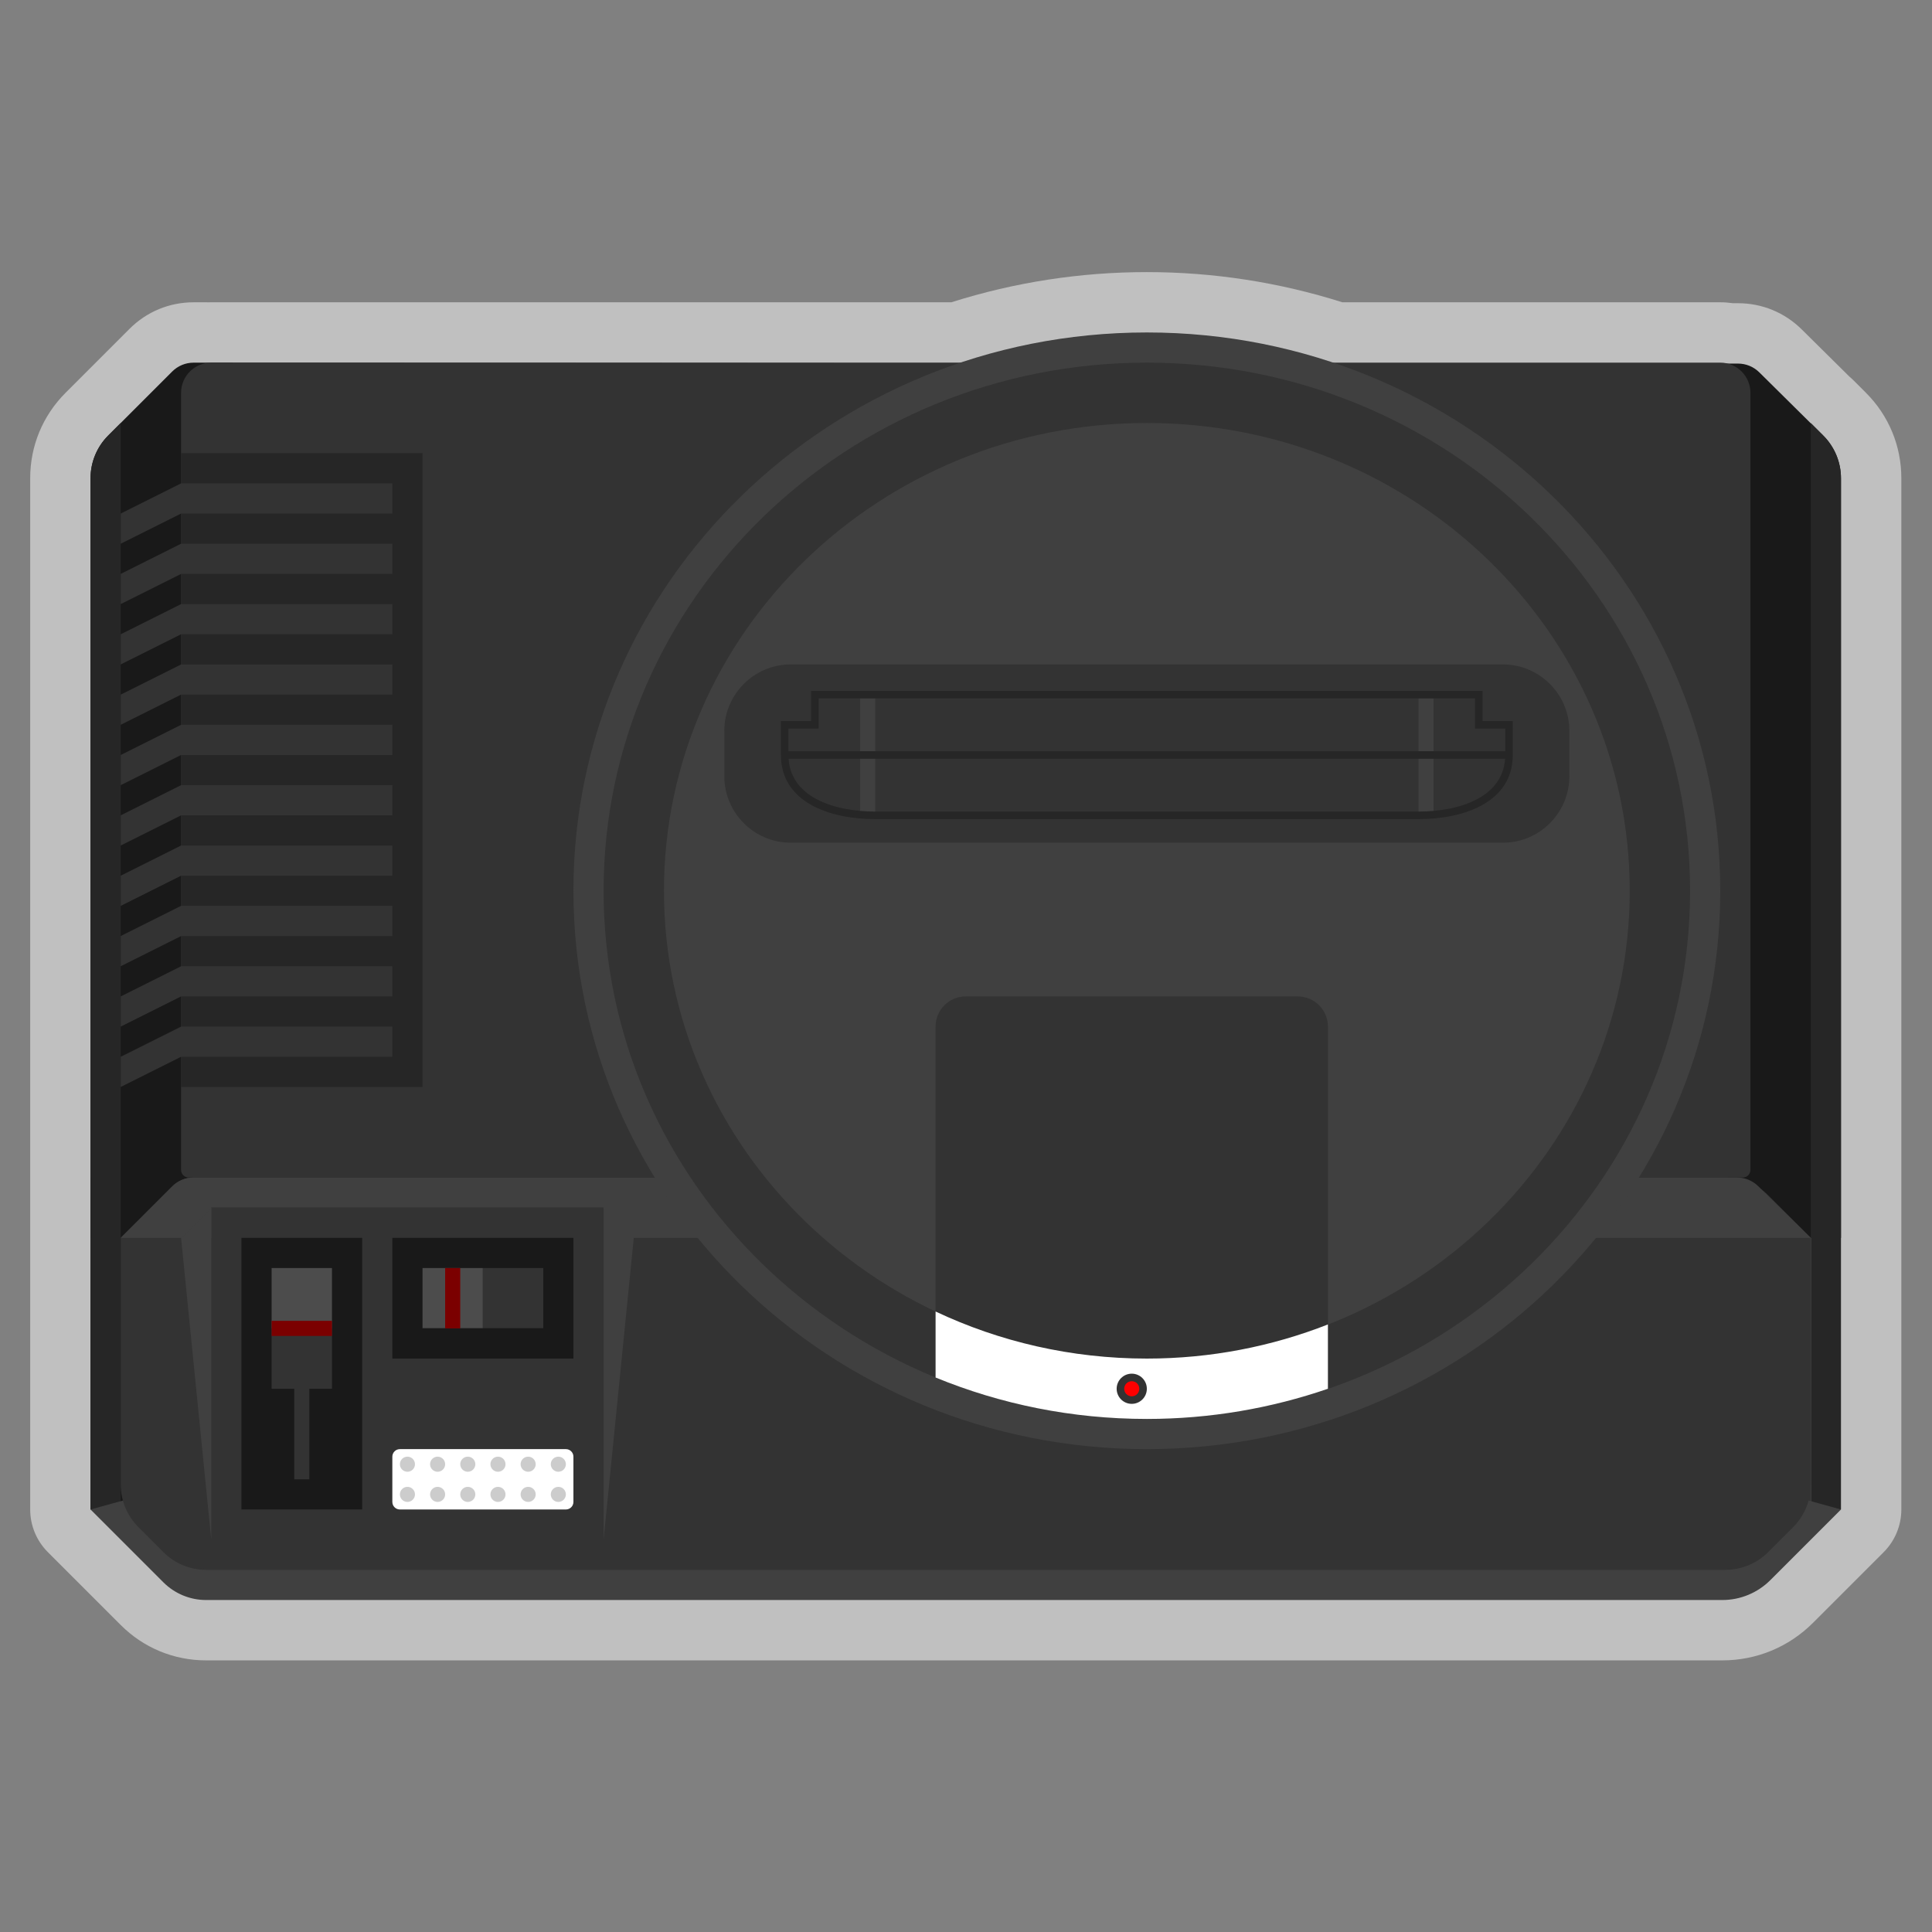 <?xml version="1.0" encoding="UTF-8" standalone="no"?>
<svg
   xmlns:dc="http://purl.org/dc/elements/1.1/"
   xmlns:cc="http://creativecommons.org/ns#"
   xmlns:rdf="http://www.w3.org/1999/02/22-rdf-syntax-ns#"
   xmlns:svg="http://www.w3.org/2000/svg"
   xmlns="http://www.w3.org/2000/svg"
   viewBox="0 0 341.333 341.333"
   height="256"
   width="256"
   xml:space="preserve"
   id="svg2"
   version="1.1"><rect x="0" y="0" width="341.333" height="341.333" fill="#808080" stroke="none"/><defs
     id="defs6"><clipPath
       id="clipPath18"
       clipPathUnits="userSpaceOnUse"><path
         id="path16"
         d="M 0,256 H 256 V 0 H 0 Z" /></clipPath><clipPath
       id="clipPath26"
       clipPathUnits="userSpaceOnUse"><path
         id="path24"
         d="M 4,220 H 252 V 36 H 4 Z" /></clipPath><clipPath
       id="clipPath44"
       clipPathUnits="userSpaceOnUse"><path
         id="path42"
         d="M 0,256 H 256 V 0 H 0 Z" /></clipPath></defs><g
     transform="matrix(1.333,0,0,-1.333,0,341.333)"
     id="g10"><g
       id="g12"><g
         clip-path="url(#clipPath18)"
         id="g14"><g
           id="g20"><g
             id="g22" /><g
             id="g34"><g
               style="opacity:0.5"
               id="g32"
               clip-path="url(#clipPath26)"><g
                 id="g30"
                 transform="translate(247.314,204)"><path
                   id="path28"
                   style="fill:#ffffff;fill-opacity:1;fill-rule:nonzero;stroke:none"
                   d="M 0,0 -1.656,1.657 C -1.83,1.83 -2.01,1.994 -2.195,2.149 l -6.324,6.257 c -2.258,2.236 -5.253,3.469 -8.433,3.47 l -0.689,0.001 C -18.202,11.959 -18.756,12 -19.313,12 h -50.09 c -8.384,2.655 -17.094,4 -25.91,4 -8.817,0 -17.527,-1.345 -25.911,-4 h -98.089 c -0.063,0 -0.126,-10e-4 -0.189,-0.002 l -2.148,0.001 c -3.213,0 -6.226,-1.248 -8.493,-3.515 L -236.97,1.657 -238.627,0 c -3.022,-3.022 -4.686,-7.04 -4.686,-11.313 V -104 v -8 -36 c 0,-2.122 0.842,-4.156 2.343,-5.657 l 9.657,-9.656 c 3.021,-3.023 7.04,-4.687 11.313,-4.687 h 200.959 c 4.54,0 8.81,1.769 12.02,4.979 l 9.365,9.364 c 1.5,1.501 2.343,3.535 2.343,5.657 v 36 100.662 C 4.687,-7.04 3.022,-3.022 0,0" /></g></g></g></g></g></g><path
       id="path36"
       style="fill:#333333;fill-opacity:1;fill-rule:nonzero;stroke:none"
       d="m 212,56 h 28 v 36 h -28 z" /><g
       id="g38"><g
         clip-path="url(#clipPath44)"
         id="g40"><g
           transform="translate(244,192.662)"
           id="g46"><path
             id="path48"
             style="fill:#191919;fill-opacity:1;fill-rule:nonzero;stroke:none"
             d="m 0,0 c 0,2.136 -0.854,4.184 -2.373,5.686 l -8.459,8.372 c -0.748,0.74 -1.759,1.156 -2.812,1.156 l -204.698,0.123 c -1.061,0 -2.08,-0.421 -2.83,-1.171 l -8.485,-8.485 C -231.157,4.181 -232,2.146 -232,0.024 V -100.662 H 0 Z" /></g><path
           id="path50"
           style="fill:#191919;fill-opacity:1;fill-rule:nonzero;stroke:none"
           d="M 24,56 H 12 v 44 h 12 z" /><g
           transform="translate(244,56)"
           id="g52"><path
             id="path54"
             style="fill:#262626;fill-opacity:1;fill-rule:nonzero;stroke:none"
             d="m 0,0 h -4 v 144 l 1.657,-1.657 c 1.5,-1.5 2.343,-3.535 2.343,-5.656 z" /></g><g
           transform="translate(12,56)"
           id="g56"><path
             id="path58"
             style="fill:#262626;fill-opacity:1;fill-rule:nonzero;stroke:none"
             d="M 0,0 H 4 V 144 L 2.343,142.343 C 0.843,140.843 0,138.808 0,136.687 Z" /></g><g
           transform="translate(228.273,44)"
           id="g60"><path
             id="path62"
             style="fill:#404040;fill-opacity:1;fill-rule:nonzero;stroke:none"
             d="m 0,0 h -200.959 c -2.122,0 -4.156,0.843 -5.657,2.343 l -9.656,9.657 116,32 116,-32 L 6.363,2.636 C 4.676,0.948 2.387,0 0,0" /></g><g
           transform="translate(231,100)"
           id="g64"><path
             id="path66"
             style="fill:#333333;fill-opacity:1;fill-rule:nonzero;stroke:none"
             d="m 0,0 h -206 c -0.552,0 -1,0.447 -1,1 v 103 c 0,2.209 1.791,4 4,4 H -3 c 2.209,0 4,-1.791 4,-4 V 1 C 1,0.447 0.553,0 0,0" /></g><g
           transform="translate(22.829,98.828)"
           id="g68"><path
             id="path70"
             style="fill:#333333;fill-opacity:1;fill-rule:nonzero;stroke:none"
             d="m 0,0 -6.829,-6.828 v -32.687 c 0,-2.121 0.843,-4.156 2.344,-5.656 l 3.313,-3.314 c 1.501,-1.5 3.535,-2.343 5.657,-2.343 h 201.373 c 2.121,0 4.156,0.843 5.656,2.343 l 3.315,3.314 c 1.5,1.5 2.342,3.535 2.342,5.656 v 32.687 l -5.657,5.657 c -1.5,1.5 -3.535,2.343 -5.656,2.343 H 2.828 C 1.768,1.172 0.75,0.75 0,0" /></g><g
           transform="translate(16,92)"
           id="g72"><path
             id="path74"
             style="fill:#404040;fill-opacity:1;fill-rule:nonzero;stroke:none"
             d="M 0,0 6.829,6.828 C 7.579,7.578 8.596,8 9.657,8 h 204.564 c 1.049,0 2.055,-0.412 2.803,-1.146 L 224,0 Z" /></g><g
           transform="translate(80,52)"
           id="g76"><path
             id="path78"
             style="fill:#333333;fill-opacity:1;fill-rule:nonzero;stroke:none"
             d="M 0,0 V 44.04 H -52 L -52.04,44 H -52 V 0 Z" /></g><g
           transform="translate(24,92)"
           id="g80"><path
             id="path82"
             style="fill:#404040;fill-opacity:1;fill-rule:nonzero;stroke:none"
             d="M 0,0 4,4 V -40 Z" /></g><g
           transform="translate(80,96.04)"
           id="g84"><path
             id="path86"
             style="fill:#404040;fill-opacity:1;fill-rule:nonzero;stroke:none"
             d="m 0,0 4,-4.04 -4,-40 z" /></g><g
           transform="translate(228,138)"
           id="g88"><path
             id="path90"
             style="fill:#404040;fill-opacity:1;fill-rule:nonzero;stroke:none"
             d="m 0,0 c 0,-40.869 -34.026,-74 -76,-74 -41.974,0 -76,33.131 -76,74 0,40.869 34.026,74 76,74 C -34.026,74 0,40.869 0,0" /></g><g
           transform="translate(224,138)"
           id="g92"><path
             id="path94"
             style="fill:#333333;fill-opacity:1;fill-rule:nonzero;stroke:none"
             d="m 0,0 c 0,-38.66 -32.235,-70 -72,-70 -39.765,0 -72,31.34 -72,70 0,38.66 32.235,70 72,70 C -32.235,70 0,38.66 0,0" /></g><g
           transform="translate(216,138)"
           id="g96"><path
             id="path98"
             style="fill:#404040;fill-opacity:1;fill-rule:nonzero;stroke:none"
             d="m 0,0 c 0,-34.241 -28.653,-62 -64,-62 -35.346,0 -64,27.759 -64,62 0,34.242 28.654,62 64,62 C -28.653,62 0,34.242 0,0" /></g><g
           transform="translate(176,76)"
           id="g100"><path
             id="path102"
             style="fill:#333333;fill-opacity:1;fill-rule:nonzero;stroke:none"
             d="m 0,0 h -52 v 44 c 0,2.209 1.791,4 4,4 h 44 c 2.209,0 4,-1.791 4,-4 z" /></g><g
           transform="translate(124,82.239)"
           id="g104"><path
             id="path106"
             style="fill:#ffffff;fill-opacity:1;fill-rule:nonzero;stroke:none"
             d="m 0,0 v -8.748 c 8.607,-3.536 18.068,-5.491 28,-5.491 8.418,0 16.491,1.418 24,3.999 v 8.525 C 44.587,-4.623 36.49,-6.239 28,-6.239 17.957,-6.239 8.458,-3.993 0,0" /></g><g
           transform="translate(199.209,144.375)"
           id="g108"><path
             id="path110"
             style="fill:#333333;fill-opacity:1;fill-rule:nonzero;stroke:none"
             d="m 0,0 h -94.417 c -4.836,0 -8.792,3.957 -8.792,8.792 v 6.041 c 0,4.835 3.956,8.792 8.792,8.792 H 0 c 4.835,0 8.791,-3.957 8.791,-8.792 V 8.792 C 8.791,3.957 4.835,0 0,0" /></g><path
           id="path112"
           style="fill:#262626;fill-opacity:1;fill-rule:nonzero;stroke:none"
           d="M 56,112 H 24 v 84 h 32 z" /><g
           transform="translate(16,184)"
           id="g114"><path
             id="path116"
             style="fill:#333333;fill-opacity:1;fill-rule:nonzero;stroke:none"
             d="M 0,0 8,4 H 36 V 8 H 8 L 0,4 Z" /></g><g
           transform="translate(16,176)"
           id="g118"><path
             id="path120"
             style="fill:#333333;fill-opacity:1;fill-rule:nonzero;stroke:none"
             d="M 0,0 8,4 H 36 V 8 H 8 L 0,4 Z" /></g><g
           transform="translate(16,168)"
           id="g122"><path
             id="path124"
             style="fill:#333333;fill-opacity:1;fill-rule:nonzero;stroke:none"
             d="M 0,0 8,4 H 36 V 8 H 8 L 0,4 Z" /></g><g
           transform="translate(16,160)"
           id="g126"><path
             id="path128"
             style="fill:#333333;fill-opacity:1;fill-rule:nonzero;stroke:none"
             d="M 0,0 8,4 H 36 V 8 H 8 L 0,4 Z" /></g><g
           transform="translate(16,152)"
           id="g130"><path
             id="path132"
             style="fill:#333333;fill-opacity:1;fill-rule:nonzero;stroke:none"
             d="M 0,0 8,4 H 36 V 8 H 8 L 0,4 Z" /></g><g
           transform="translate(16,144)"
           id="g134"><path
             id="path136"
             style="fill:#333333;fill-opacity:1;fill-rule:nonzero;stroke:none"
             d="M 0,0 8,4 H 36 V 8 H 8 L 0,4 Z" /></g><g
           transform="translate(16,136)"
           id="g138"><path
             id="path140"
             style="fill:#333333;fill-opacity:1;fill-rule:nonzero;stroke:none"
             d="M 0,0 8,4 H 36 V 8 H 8 L 0,4 Z" /></g><g
           transform="translate(16,128)"
           id="g142"><path
             id="path144"
             style="fill:#333333;fill-opacity:1;fill-rule:nonzero;stroke:none"
             d="M 0,0 8,4 H 36 V 8 H 8 L 0,4 Z" /></g><g
           transform="translate(16,120)"
           id="g146"><path
             id="path148"
             style="fill:#333333;fill-opacity:1;fill-rule:nonzero;stroke:none"
             d="M 0,0 8,4 H 36 V 8 H 8 L 0,4 Z" /></g><g
           transform="translate(16,112)"
           id="g150"><path
             id="path152"
             style="fill:#333333;fill-opacity:1;fill-rule:nonzero;stroke:none"
             d="M 0,0 8,4 H 36 V 8 H 8 L 0,4 Z" /></g><g
           transform="translate(75,56)"
           id="g154"><path
             id="path156"
             style="fill:#ffffff;fill-opacity:1;fill-rule:nonzero;stroke:none"
             d="m 0,0 h -22 c -0.552,0 -1,0.447 -1,1 v 6 c 0,0.553 0.448,1 1,1 H 0 C 0.552,8 1,7.553 1,7 V 1 C 1,0.447 0.552,0 0,0" /></g><path
           id="path158"
           style="fill:#191919;fill-opacity:1;fill-rule:nonzero;stroke:none"
           d="M 76,76 H 52 v 16 h 24 z" /><path
           id="path160"
           style="fill:#191919;fill-opacity:1;fill-rule:nonzero;stroke:none"
           d="M 48,56 H 32 v 36 h 16 z" /><path
           id="path162"
           style="fill:#333333;fill-opacity:1;fill-rule:nonzero;stroke:none"
           d="m 41,60 h -2 v 16 h 2 z" /><path
           id="path164"
           style="fill:#4c4c4c;fill-opacity:1;fill-rule:nonzero;stroke:none"
           d="m 36,88 h 8 v -8 h -8 z" /><path
           id="path166"
           style="fill:#333333;fill-opacity:1;fill-rule:nonzero;stroke:none"
           d="m 36,80 h 8 v -8 h -8 z" /><path
           id="path168"
           style="fill:#7b0000;fill-opacity:1;fill-rule:nonzero;stroke:none"
           d="m 36,81 h 8 v -2 h -8 z" /><path
           id="path170"
           style="fill:#4c4c4c;fill-opacity:1;fill-rule:nonzero;stroke:none"
           d="M 64,80.031 H 56 V 88 h 8 z" /><path
           id="path172"
           style="fill:#333333;fill-opacity:1;fill-rule:nonzero;stroke:none"
           d="M 72,80.031 H 64 V 88 h 8 z" /><g
           transform="translate(152,72)"
           id="g174"><path
             id="path176"
             style="fill:#333333;fill-opacity:1;fill-rule:nonzero;stroke:none"
             d="m 0,0 c 0,-1.104 -0.896,-2 -2,-2 -1.104,0 -2,0.896 -2,2 0,1.104 0.896,2 2,2 1.104,0 2,-0.896 2,-2" /></g><g
           transform="translate(151,72)"
           id="g178"><path
             id="path180"
             style="fill:#ff0000;fill-opacity:1;fill-rule:nonzero;stroke:none"
             d="m 0,0 c 0,-0.553 -0.447,-1 -1,-1 -0.553,0 -1,0.447 -1,1 0,0.553 0.447,1 1,1 0.553,0 1,-0.447 1,-1" /></g><path
           id="path182"
           style="fill:#7b0000;fill-opacity:1;fill-rule:nonzero;stroke:none"
           d="m 59,80 h 2 v 8 h -2 z" /><g
           transform="translate(55,62)"
           id="g184"><path
             id="path186"
             style="fill:#cccccc;fill-opacity:1;fill-rule:nonzero;stroke:none"
             d="m 0,0 c 0,-0.553 -0.448,-1 -1,-1 -0.552,0 -1,0.447 -1,1 0,0.553 0.448,1 1,1 0.552,0 1,-0.447 1,-1" /></g><g
           transform="translate(59,62)"
           id="g188"><path
             id="path190"
             style="fill:#cccccc;fill-opacity:1;fill-rule:nonzero;stroke:none"
             d="m 0,0 c 0,-0.553 -0.448,-1 -1,-1 -0.552,0 -1,0.447 -1,1 0,0.553 0.448,1 1,1 0.552,0 1,-0.447 1,-1" /></g><path
           id="path192"
           style="fill:#404040;fill-opacity:1;fill-rule:nonzero;stroke:none"
           d="m 116,148 h -2 v 16 h 2 z" /><path
           id="path194"
           style="fill:#404040;fill-opacity:1;fill-rule:nonzero;stroke:none"
           d="m 190,148 h -2 v 16 h 2 z" /><g
           transform="translate(63,62)"
           id="g196"><path
             id="path198"
             style="fill:#cccccc;fill-opacity:1;fill-rule:nonzero;stroke:none"
             d="m 0,0 c 0,-0.553 -0.448,-1 -1,-1 -0.552,0 -1,0.447 -1,1 0,0.553 0.448,1 1,1 0.552,0 1,-0.447 1,-1" /></g><g
           transform="translate(67,62)"
           id="g200"><path
             id="path202"
             style="fill:#cccccc;fill-opacity:1;fill-rule:nonzero;stroke:none"
             d="m 0,0 c 0,-0.553 -0.448,-1 -1,-1 -0.552,0 -1,0.447 -1,1 0,0.553 0.448,1 1,1 0.552,0 1,-0.447 1,-1" /></g><g
           transform="translate(71,62)"
           id="g204"><path
             id="path206"
             style="fill:#cccccc;fill-opacity:1;fill-rule:nonzero;stroke:none"
             d="m 0,0 c 0,-0.553 -0.448,-1 -1,-1 -0.552,0 -1,0.447 -1,1 0,0.553 0.448,1 1,1 0.552,0 1,-0.447 1,-1" /></g><g
           transform="translate(75,62)"
           id="g208"><path
             id="path210"
             style="fill:#cccccc;fill-opacity:1;fill-rule:nonzero;stroke:none"
             d="m 0,0 c 0,-0.553 -0.448,-1 -1,-1 -0.552,0 -1,0.447 -1,1 0,0.553 0.448,1 1,1 0.552,0 1,-0.447 1,-1" /></g><g
           transform="translate(55,58)"
           id="g212"><path
             id="path214"
             style="fill:#cccccc;fill-opacity:1;fill-rule:nonzero;stroke:none"
             d="m 0,0 c 0,-0.553 -0.448,-1 -1,-1 -0.552,0 -1,0.447 -1,1 0,0.553 0.448,1 1,1 0.552,0 1,-0.447 1,-1" /></g><g
           transform="translate(59,58)"
           id="g216"><path
             id="path218"
             style="fill:#cccccc;fill-opacity:1;fill-rule:nonzero;stroke:none"
             d="m 0,0 c 0,-0.553 -0.448,-1 -1,-1 -0.552,0 -1,0.447 -1,1 0,0.553 0.448,1 1,1 0.552,0 1,-0.447 1,-1" /></g><g
           transform="translate(63,58)"
           id="g220"><path
             id="path222"
             style="fill:#cccccc;fill-opacity:1;fill-rule:nonzero;stroke:none"
             d="m 0,0 c 0,-0.553 -0.448,-1 -1,-1 -0.552,0 -1,0.447 -1,1 0,0.553 0.448,1 1,1 0.552,0 1,-0.447 1,-1" /></g><g
           transform="translate(67,58)"
           id="g224"><path
             id="path226"
             style="fill:#cccccc;fill-opacity:1;fill-rule:nonzero;stroke:none"
             d="m 0,0 c 0,-0.553 -0.448,-1 -1,-1 -0.552,0 -1,0.447 -1,1 0,0.553 0.448,1 1,1 0.552,0 1,-0.447 1,-1" /></g><g
           transform="translate(71,58)"
           id="g228"><path
             id="path230"
             style="fill:#cccccc;fill-opacity:1;fill-rule:nonzero;stroke:none"
             d="m 0,0 c 0,-0.553 -0.448,-1 -1,-1 -0.552,0 -1,0.447 -1,1 0,0.553 0.448,1 1,1 0.552,0 1,-0.447 1,-1" /></g><g
           transform="translate(75,58)"
           id="g232"><path
             id="path234"
             style="fill:#cccccc;fill-opacity:1;fill-rule:nonzero;stroke:none"
             d="m 0,0 c 0,-0.553 -0.448,-1 -1,-1 -0.552,0 -1,0.447 -1,1 0,0.553 0.448,1 1,1 0.552,0 1,-0.447 1,-1" /></g><g
           transform="translate(104.5,159.5)"
           id="g236"><path
             id="path238"
             style="fill:#262626;fill-opacity:1;fill-rule:nonzero;stroke:none"
             d="M 0,0 V -3.5 C 0,-9.03 5.94,-11 11.5,-11 h 72 c 5.56,0 11.5,1.97 11.5,7.5 V 0 H 91 V 4 H 4 V 0 Z m 83.5,-12 h -72 C 5.457,-12 -1,-9.767 -1,-3.5 V 1 H 3 V 5 H 92 V 1 h 4 V -3.5 C 96,-9.767 89.543,-12 83.5,-12" /></g><path
           id="path240"
           style="fill:#262626;fill-opacity:1;fill-rule:nonzero;stroke:none"
           d="m 200,155.5 h -96 v 1 h 96 z" /></g></g></g></svg>